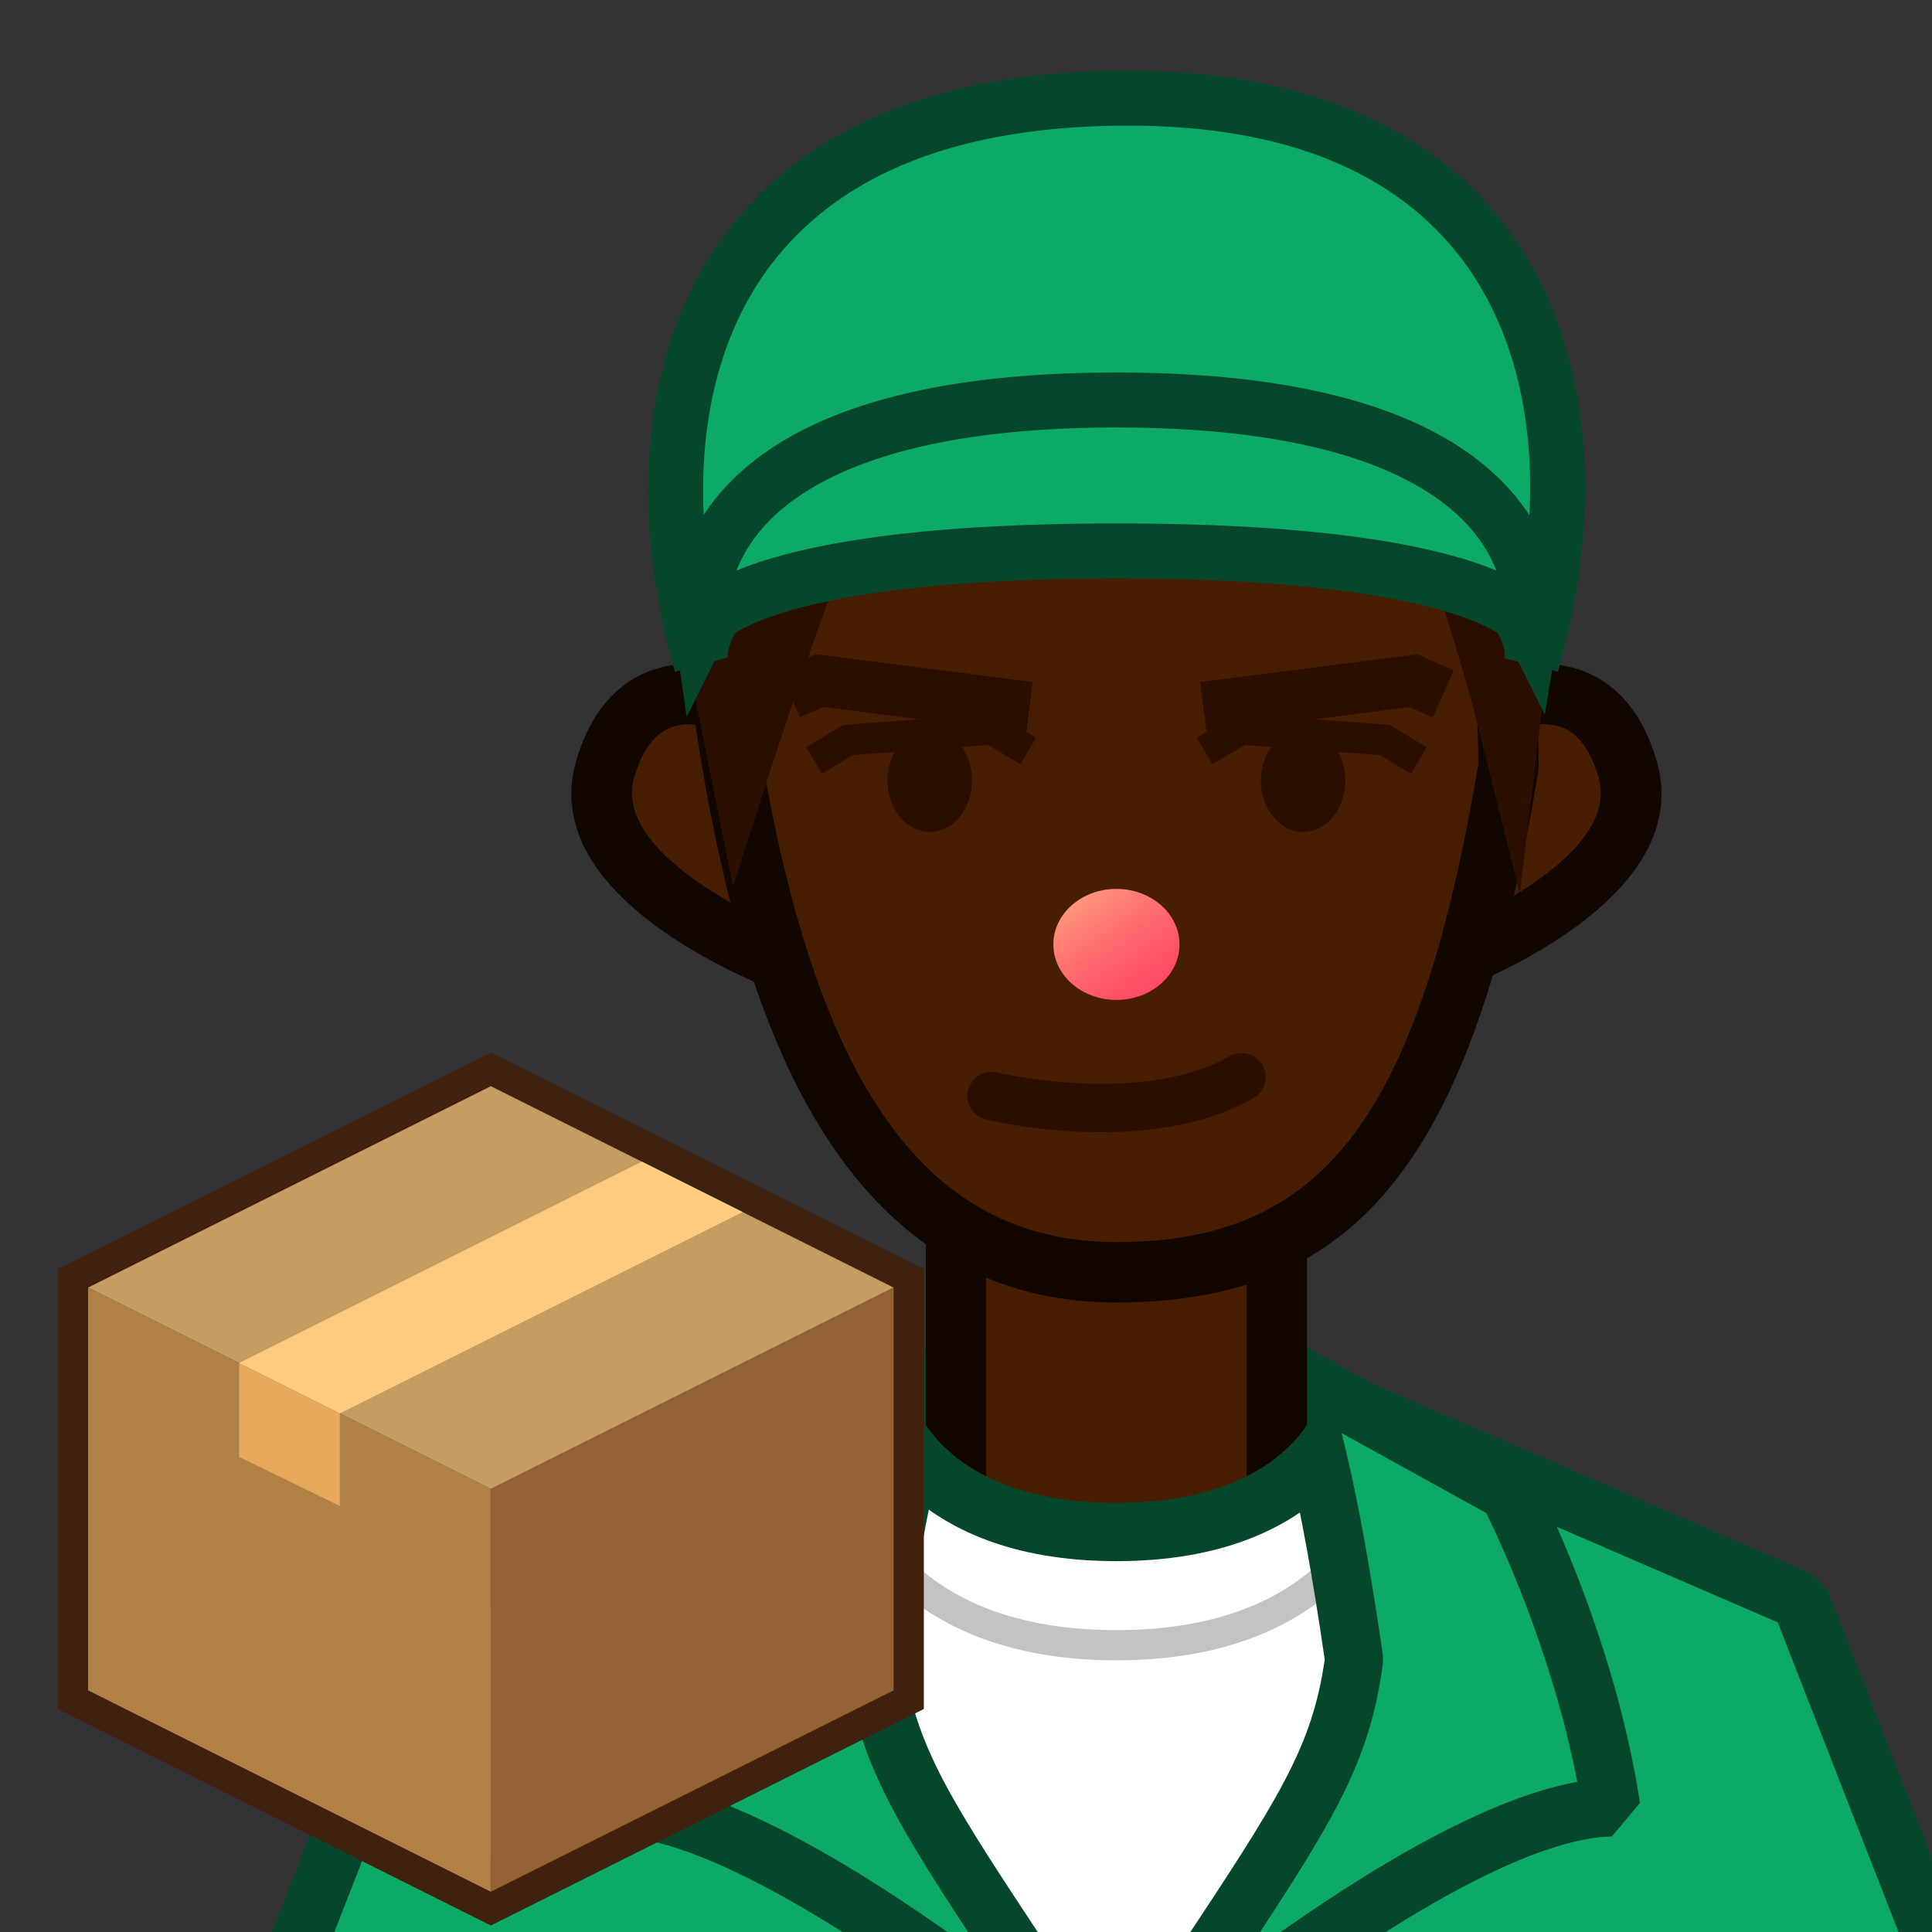 <?xml version="1.0" encoding="utf-8"?>
<!-- Generator: Adobe Illustrator 17.0.0, SVG Export Plug-In . SVG Version: 6.00 Build 0)  -->
<!DOCTYPE svg PUBLIC "-//W3C//DTD SVG 1.1//EN" "http://www.w3.org/Graphics/SVG/1.1/DTD/svg11.dtd">
<svg version="1.1" id="レイヤー_1" xmlns="http://www.w3.org/2000/svg" xmlns:xlink="http://www.w3.org/1999/xlink" x="0px"
	 y="0px" width="64px" height="64px" viewBox="0 0 64 64" style="enable-background:new 0 0 64 64;" xml:space="preserve">
<rect x="0" y="0" width="64" height="64" fill="#333333" stroke="none"/>
<g>
	<path style="fill:#471E02;" d="M48.95,23.586c0,0,3.756-2.207,4.963,1.876
		c1.208,4.084-6.886,6.762-6.886,6.762L48.95,23.586z"/>
	<path style="fill:#471E02;" d="M25.017,23.586c0,0-3.756-2.207-4.964,1.876
		c-1.207,4.084,6.886,6.762,6.886,6.762L25.017,23.586z"/>
</g>
<g>
	<rect x="31.669" y="36.736" style="fill:#471E02;" width="10.629" height="14.844"/>
</g>
<g>
	<path style="fill:#110700;" d="M45.668,33.727l2.4-10.782l0.375-0.221
		c0.128-0.075,1.288-0.733,2.664-0.733c1.054,0,2.944,0.414,3.765,3.188
		c1.466,4.956-7.163,7.873-7.53,7.995L45.668,33.727z M49.821,24.276
		l-1.405,6.311c2.219-1.026,5.122-2.868,4.538-4.842
		c-0.465-1.573-1.276-1.755-1.847-1.755
		C50.614,23.991,50.136,24.146,49.821,24.276z"/>
	<path style="fill:#110700;" d="M28.298,33.727l-1.673-0.554
		c-0.368-0.122-8.996-3.039-7.531-7.994c0.82-2.774,2.711-3.188,3.765-3.188
		c1.376,0,2.537,0.659,2.665,0.733l0.375,0.221L28.298,33.727z M22.859,23.991
		c-0.57,0-1.382,0.182-1.847,1.755c-0.583,1.974,2.319,3.815,4.539,4.842
		l-1.405-6.312C23.833,24.146,23.353,23.991,22.859,23.991z"/>
</g>
<path style="fill:#471E02;" d="M49.97,25.405c-2.064,12.317-5.514,16.74-12.986,16.74
	c-7.474,0-11.223-6.675-12.986-18.461c0-11.44,5.451-14.037,12.925-14.037
	C44.394,9.647,49.97,13.614,49.97,25.405z"/>
<path style="fill:#110700;" d="M36.983,43.146c-9.937,0-12.735-11.022-13.975-19.313
	l-0.011-0.148c0-13.328,7.442-15.037,13.925-15.037
	c6.408,0,14.048,2.907,14.048,16.758l-0.014,0.166
	C48.809,38.382,45.021,43.146,36.983,43.146z M24.997,23.61
	c1.826,12.126,5.524,17.536,11.986,17.536c6.876,0,10.018-4.142,11.986-15.823
	c-0.022-9.874-3.964-14.675-12.048-14.675C30.742,10.647,25.021,12.219,24.997,23.61z
	"/>
<linearGradient id="SVGID_1_" gradientUnits="userSpaceOnUse" x1="35.543" y1="29.253" x2="38.915" y2="34.014">
	<stop  offset="0" style="stop-color:#FFA37F"/>
	<stop  offset="0.08" style="stop-color:#FF977B"/>
	<stop  offset="0.354" style="stop-color:#FF7170"/>
	<stop  offset="0.607" style="stop-color:#FF5569"/>
	<stop  offset="0.83" style="stop-color:#FF4564"/>
	<stop  offset="1" style="stop-color:#FF3F62"/>
</linearGradient>
<ellipse style="fill:url(#SVGID_1_);" cx="36.983" cy="31.285" rx="2.089" ry="1.839"/>
<g>
	<polygon style="fill:#2B0F01;" points="33.996,24.28 27.27,23.42 26.502,23.762 25.809,22.206 
		27.013,21.67 34.212,22.59 	"/>
	<polygon style="fill:#2B0F01;" points="39.97,24.281 39.755,22.591 46.954,21.673 48.157,22.209 
		47.464,23.765 46.696,23.423 	"/>
</g>
<g>
	<g>
		<ellipse style="fill:#2B0F01;" cx="30.799" cy="25.857" rx="1.4" ry="1.701"/>
		<polygon style="fill:#2B0F01;" points="27.229,25.63 26.703,24.754 27.933,24.014 
			32.966,23.634 34.323,24.433 33.804,25.314 32.724,24.678 28.251,25.015 		"/>
	</g>
	<g>
		<ellipse style="fill:#2B0F01;" cx="43.167" cy="25.858" rx="1.4" ry="1.701"/>
		<polygon style="fill:#2B0F01;" points="46.737,25.63 45.716,25.016 41.242,24.679 
			40.163,25.314 39.644,24.434 41,23.635 46.034,24.015 47.265,24.753 		"/>
	</g>
</g>
<path style="fill:#2B0F01;" d="M36.474,37.506c-2.045,0-3.7-0.394-3.821-0.423
	c-0.429-0.105-0.691-0.537-0.587-0.966c0.104-0.43,0.536-0.689,0.966-0.589
	c0.048,0.012,4.765,1.129,7.699-0.541c0.386-0.216,0.872-0.083,1.091,0.3
	c0.218,0.384,0.084,0.872-0.3,1.091C39.975,37.257,38.101,37.506,36.474,37.506z
	"/>
<line style="fill:#C3C3C3;" x1="36.809" y1="51.801" x2="36.809" y2="79.301"/>
<g>
	<g>
		<path style="fill:#2B0F01;" d="M29.123,10.66l11.045,2.196
			c4.485,0.982,4.222,0.849,6.038,1.801c1.567,0.822,3.826,9.908,3.826,9.908
			l0.701-5.831c0,0-2.345-8.198-3.75-9.524C45.578,7.883,40.058,4.544,36.32,5.75
			c-3.737,1.206-8.032,2.378-8.032,2.378S25.403,13.735,23.233,19.5l1.25,6.25
			c0,0,2.03-6.293,3.076-8.705c1.045-2.411,1.045-2.411,1.045-2.411L29.123,10.66z"/>
		<path style="fill:#2B0F01;" d="M50.345,29.597l-1.197-4.813
			c-1.013-4.076-2.612-8.797-3.379-9.329c-1.475-0.772-1.475-0.772-4.372-1.4
			l-1.424-0.31l-10.072-2.002l-0.46,3.253l-1.045,2.411
			c-1.016,2.343-3.024,8.56-3.044,8.622l-1.074,3.331l-1.988-9.938l0.092-0.244
			c2.164-5.748,5.068-11.411,5.098-11.468l0.183-0.356l0.387-0.105
			c0.043-0.012,4.319-1.182,7.993-2.367c0.62-0.2,1.309-0.302,2.044-0.302
			c3.714,0,8.104,2.625,9.523,3.965c1.511,1.425,3.598,8.527,4.001,9.937
			l0.051,0.177L50.345,29.597z M24.178,19.578l0.524,2.619
			c0.655-1.93,1.466-4.234,2.021-5.514l0.994-2.293l0.541-4.151
			C27.268,12.28,25.578,15.896,24.178,19.578z M28.562,9.619l13.221,2.655
			c3.021,0.654,3.139,0.68,4.827,1.565c1.088,0.57,2.203,3.353,3.065,6.069
			l0.132-1.101c-0.955-3.303-2.62-8.154-3.448-8.936
			c-1.047-0.987-5.044-3.468-8.273-3.468c-0.545,0-1.045,0.072-1.485,0.214
			c-3.062,0.988-6.533,1.964-7.681,2.282C28.829,9.078,28.708,9.321,28.562,9.619z"
			/>
	</g>
	<g>
		<path style="fill:#FFFFFF;" d="M44.483,47c0,0-1.25,3.75-7.5,3.75s-7.5-3.75-7.5-3.75l-3.75,28.75h22.5L44.483,47z"/>
		<path style="fill:#06472B;" d="M48.233,76.715h-22.5L24.777,75.625l3.75-28.75l1.872-0.18
			c0.042,0.115,1.18,3.09,6.585,3.09s6.543-2.975,6.589-3.102L45.439,46.875
			l3.75,28.75L48.233,76.715z M26.832,74.785h20.303l-3.299-25.29
			c-1.226,1.107-3.332,2.22-6.853,2.22s-5.627-1.112-6.853-2.22L26.832,74.785z
			"/>
	</g>
	<path style="fill:#C3C3C3;" d="M36.983,55c-7.8,0-9.222-5.325-9.235-5.379l0.969-0.244
		C28.767,49.565,29.995,54,36.983,54s8.217-4.435,8.266-4.623l0.97,0.244
		C46.205,49.675,44.783,55,36.983,55z"/>
	<g>
		<g>
			<polygon style="fill:#0DAA67;" points="64.102,64.452 59.641,53.019 45.054,46.708 46.983,60.75 
				36.976,69.5 26.983,60.75 28.914,46.708 14.326,53.019 9.865,64.452 28.904,79.515 
				28.906,79.522 45.06,79.522 45.062,79.516 			"/>
			<path style="fill:#06472B;" d="M45.061,80.487H28.906l-0.465-0.387l-0.135,0.171
				l-19.039-15.062l-0.3-1.107l4.461-11.434l0.516-0.534l14.587-6.311l1.338,1.016
				l-1.859,13.527l8.967,7.853l8.98-7.853l-1.858-13.527l1.338-1.016l14.587,6.311
				l0.516,0.534L65,64.102l-0.3,1.107L45.661,80.272l-0.119-0.151L45.061,80.487z
				 M29.25,78.558H44.719l18.225-14.419l-4.055-10.395l-12.646-5.471l1.696,12.346
				l-0.32,0.857l-10.008,8.75l-1.271-0.001l-9.992-8.75l-0.32-0.856l1.697-12.346
				l-12.646,5.471l-4.056,10.395L29.25,78.558z"/>
		</g>
		<g>
			<path style="fill:#0DAA67;" d="M49.962,49.422l-7.192-3.976
				c0.812,1.806,1.526,5.641,2.087,9.524C44.315,59.008,42.543,60.889,36.976,69.5
				c0,0,10.757-9.5,16.396-9.629C52.528,54.325,49.962,49.422,49.962,49.422z"/>
			<path style="fill:#06472B;" d="M37.614,70.223l-1.448-1.246
				c1.105-1.711,2.062-3.156,2.89-4.406c3.272-4.946,4.406-6.66,4.827-9.597
				c-0.834-5.734-1.543-8.131-1.993-9.132l1.347-1.239l7.192,3.976l0.388,0.396
				c0.107,0.206,2.651,5.111,3.509,10.751l-0.931,1.109
				C49.061,60.935,40.534,67.646,37.614,70.223z M44.442,47.474
				c0.464,1.799,0.921,4.26,1.368,7.359l0.002,0.266
				c-0.442,3.297-1.623,5.203-4.689,9.842c3.33-2.462,7.754-5.306,11.125-5.916
				c-0.808-4.218-2.533-7.923-3.015-8.903L44.442,47.474z"/>
		</g>
		<g>
			<path style="fill:#0DAA67;" d="M23.848,49.422l7.192-3.976
				c-0.812,1.806-1.526,5.641-2.087,9.524C29.495,59.008,31.267,60.889,36.833,69.5
				c0,0-10.757-9.5-16.396-9.629C21.281,54.325,23.848,49.422,23.848,49.422z"/>
			<path style="fill:#06472B;" d="M36.194,70.223c-2.919-2.577-11.445-9.288-15.779-9.388
				l-0.932-1.109c0.858-5.64,3.401-10.545,3.509-10.751l0.388-0.396l7.192-3.976
				l1.347,1.239c-0.45,1.001-1.16,3.398-1.992,9.132
				c0.419,2.937,1.553,4.649,4.824,9.594c0.827,1.251,1.784,2.697,2.891,4.409
				L36.194,70.223z M21.562,59.024c3.371,0.61,7.795,3.454,11.125,5.916
				c-3.066-4.64-4.247-6.545-4.688-9.842l0.001-0.266
				c0.447-3.099,0.904-5.56,1.368-7.359l-4.791,2.647
				C24.095,51.102,22.369,54.807,21.562,59.024z"/>
		</g>
	</g>
	<g>
		<path style="fill:#0DAA67;" d="M37.376,3.25c13.357,0,15.857,10,13.357,18.75c0,0,1.25-5-13.75-5s-13.75,5-13.75,5
			C20.733,13.25,23.233,3.25,37.376,3.25z"/>
		<path style="fill:#06472B;" d="M51.609,22.25l-1.767-0.44
			c0.003-0.021,0.079-0.512-0.452-1.142c-0.87-1.03-3.64-2.757-12.407-2.757
			c-8.924,0-11.644,1.777-12.472,2.837c-0.449,0.576-0.396,1.027-0.395,1.031
			l-1.76,0.472c-1.619-5.665-0.998-10.968,1.703-14.549
			c2.685-3.559,7.164-5.363,13.315-5.363c5.64,0,9.968,1.786,12.517,5.165
			C52.626,11.127,53.252,16.502,51.609,22.25z M36.983,16.089
			c6.854,0,11.375,1.022,13.46,3.041c0.666-4.163-0.027-7.906-2.006-10.529
			c-2.222-2.946-5.943-4.439-11.062-4.439c-5.549,0-9.539,1.561-11.86,4.638
			c-1.945,2.578-2.632,6.248-1.989,10.328
			C25.612,17.11,30.132,16.089,36.983,16.089z"/>
	</g>
	<g>
		<path style="fill:#0DAA67;" d="M23.233,20.75c0,0,1.25-2.5,13.75-2.5s13.75,2.5,13.75,2.5s1.25-7.5-13.75-7.5
			S23.233,20.75,23.233,20.75z"/>
		<path style="fill:#06472B;" d="M22.747,23.746l-0.413-2.846
			c-0.016-0.095-0.365-2.343,1.486-4.527c2.268-2.677,6.696-4.034,13.163-4.034
			s10.896,1.357,13.163,4.034c1.851,2.185,1.502,4.433,1.485,4.527l-0.46,2.764
			l-1.222-2.442c-0.196-0.202-2.3-2.061-12.967-2.061
			c-11.223,0-12.967,2.058-12.983,2.078L22.747,23.746z M36.983,17.339
			c7.029,0,10.686,0.773,12.585,1.56c-0.168-0.432-0.434-0.91-0.849-1.391
			c-1.321-1.526-4.43-3.347-11.736-3.347s-10.415,1.82-11.736,3.347
			c-0.416,0.481-0.681,0.959-0.85,1.391
			C26.298,18.112,29.955,17.339,36.983,17.339z"/>
	</g>
</g>
<g>
	<path style="fill:#110700;" d="M32.669,48.902V42h8.628v6.901c1.093-0.551,1.696-1.238,2-1.702
		V41.219l-6.159,0.512l-6.469-1.512v6.983C30.972,47.663,31.575,48.35,32.669,48.902z"
		/>
</g>
<g>
	<path style="fill:#40210F;" d="M16.26,63.785l-14.343-7.172V42.034l14.343-7.172l14.343,7.172
		v14.579L16.26,63.785z M3.917,55.377l12.343,6.172l12.343-6.172V43.271
		l-12.343-6.172l-12.343,6.172V55.377z"/>
	<polygon style="fill:#C59D62;" points="29.603,42.652 16.26,35.981 2.917,42.652 16.26,49.324 	
		"/>
	<polygon style="fill:#B08046;" points="2.917,42.652 16.26,49.324 16.26,62.667 2.917,55.995 	
		"/>
	<polygon style="fill:#926134;" points="29.603,42.652 16.26,49.324 16.26,62.667 29.603,55.995 
			"/>
	<polygon style="fill:#FFCB7F;" points="21.263,38.482 7.92,45.154 11.256,46.822 24.599,40.15 	
		"/>
	<polyline style="fill:#E8A85C;" points="7.92,45.154 7.92,48.26 11.256,49.887 11.256,46.822 	
		"/>
</g>
<g>
</g>
<g>
</g>
<g>
</g>
<g>
</g>
<g>
</g>
<g>
</g>
</svg>
